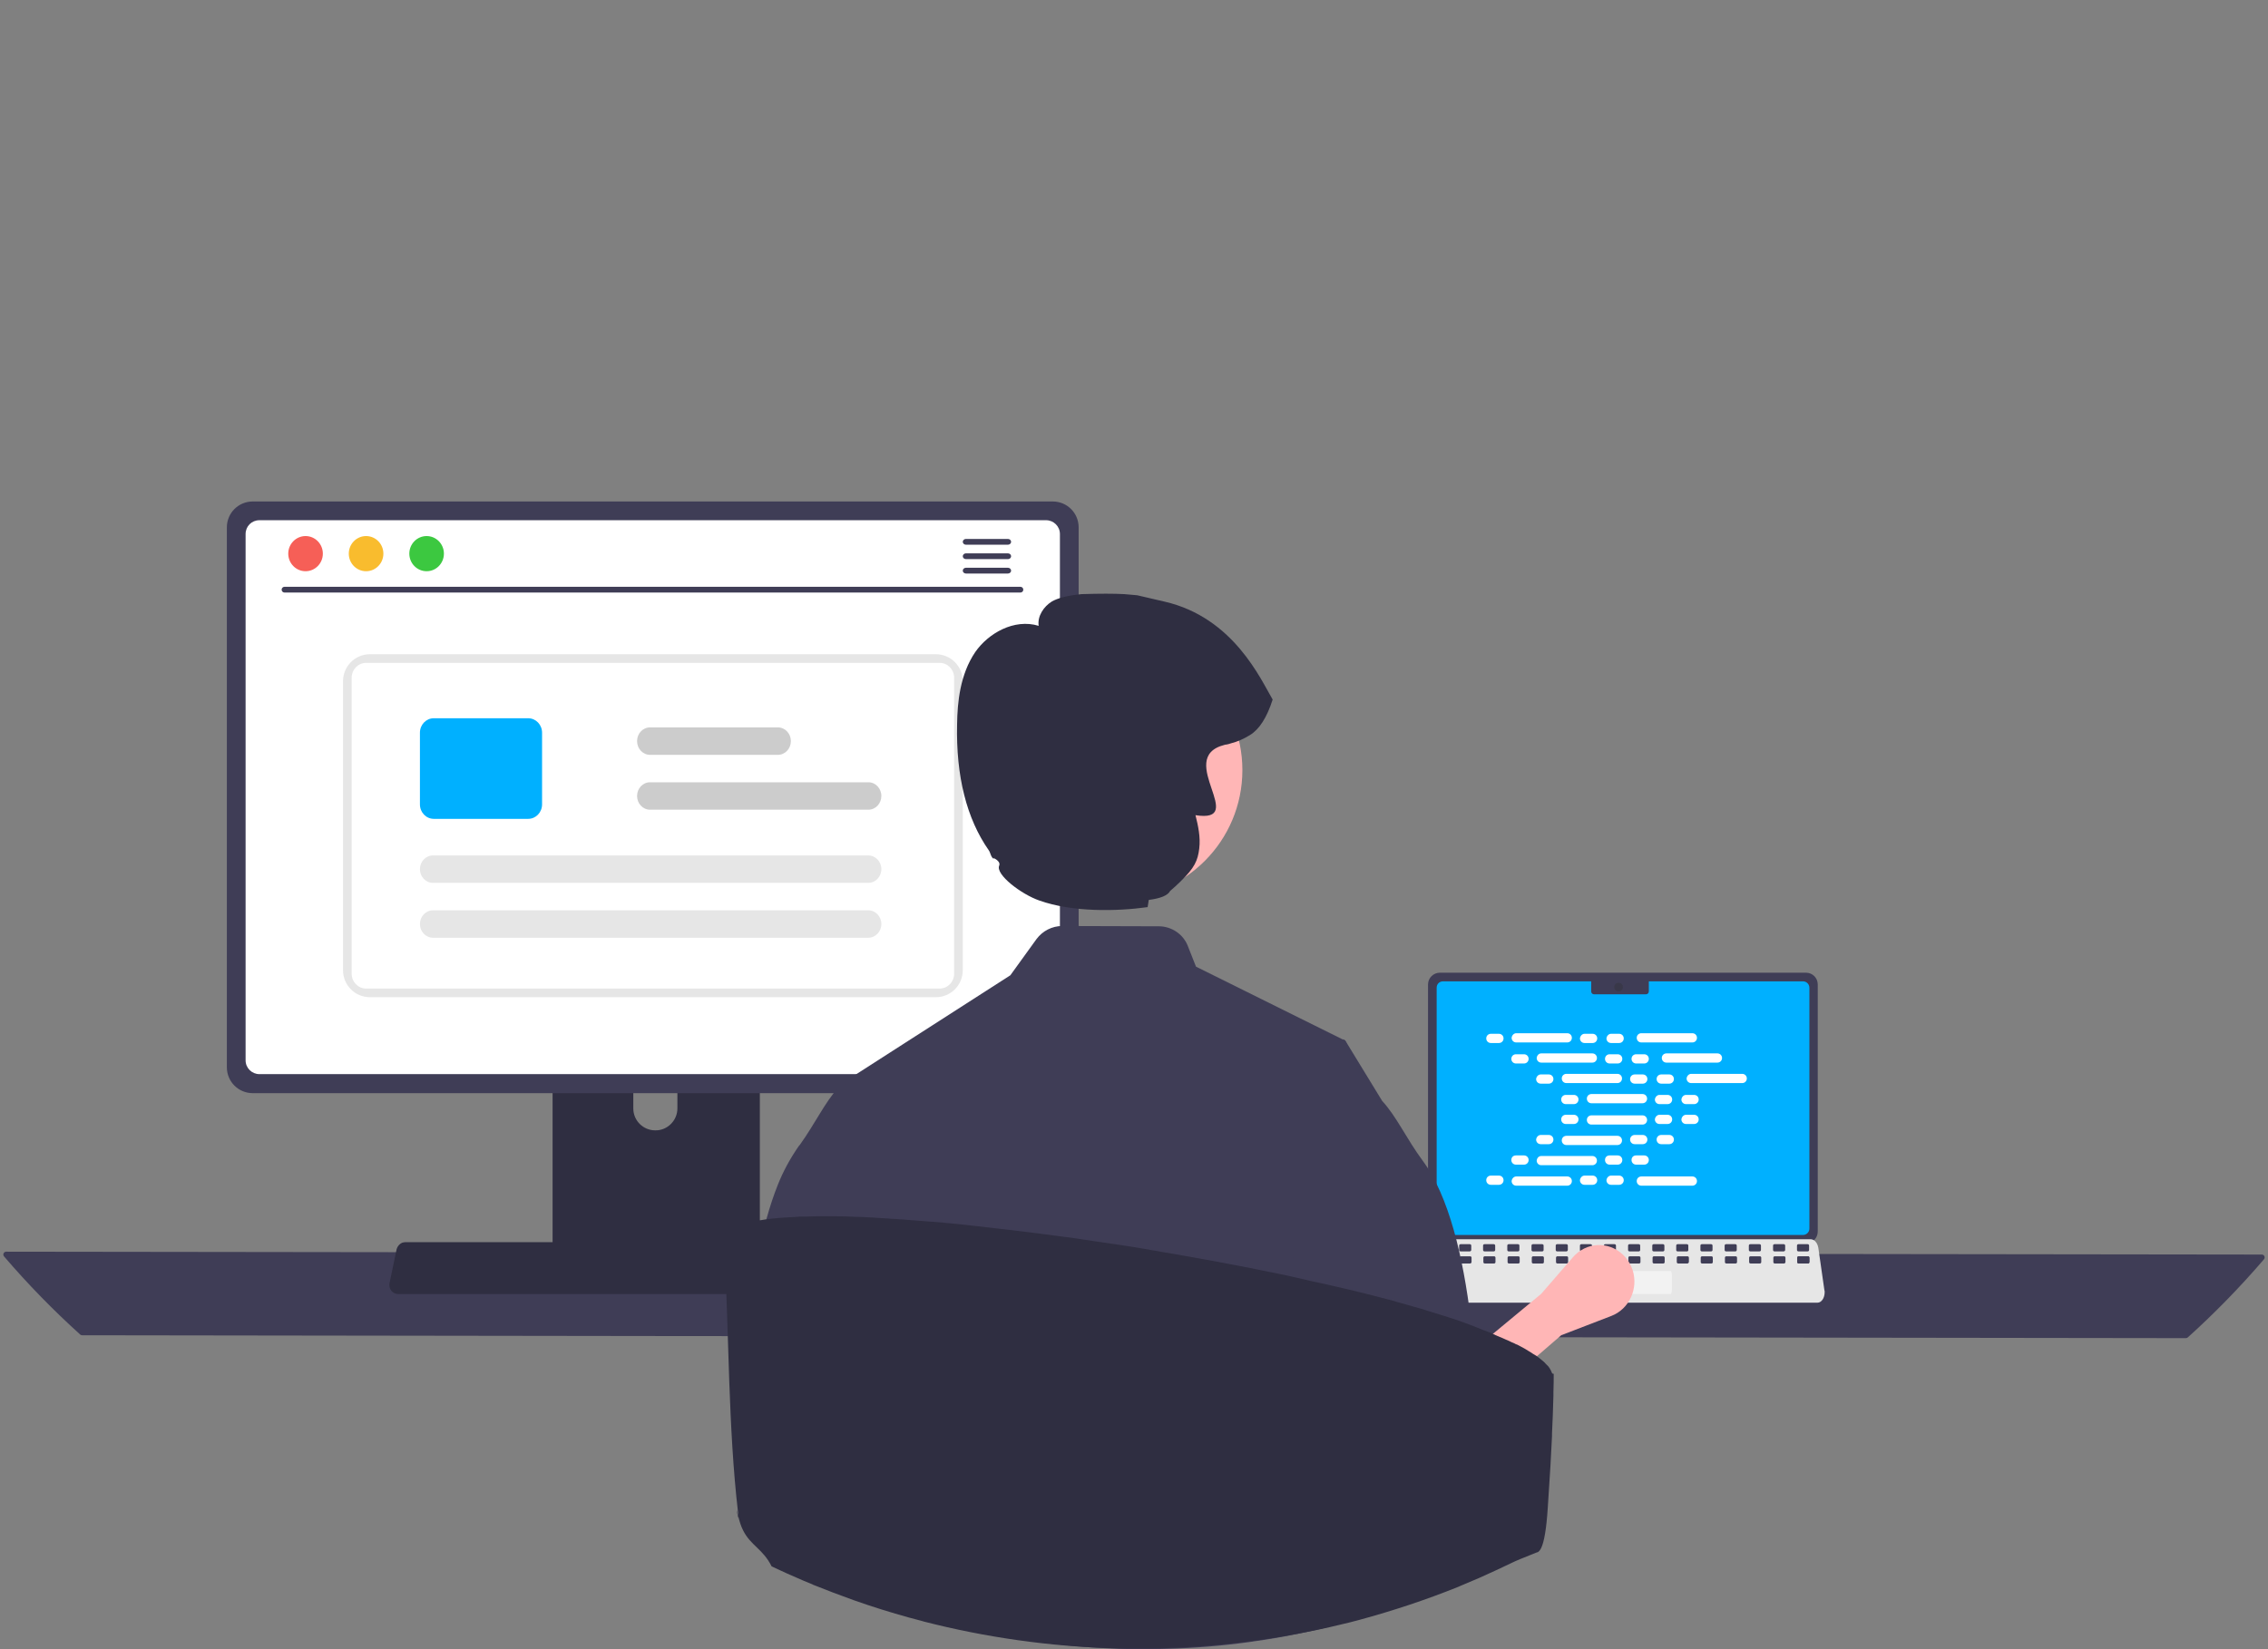 <svg xmlns="http://www.w3.org/2000/svg" xmlns:xlink="http://www.w3.org/1999/xlink" fill="none"
	version="1.1" width="786.8" height="572.3"
	viewBox="0 0 786.8 572.3">
	<rect x="0" y="0" width="786.8" height="572.3" fill="#808080" stroke="none"/>
	<defs>
		<clipPath id="master_svg0_1_0">
			<rect x="0" y="0" width="786.8" height="572.3" rx="0" />
		</clipPath>
	</defs>
	<g clip-path="url(#master_svg0_1_0)">
		<g>
			<path
				d="M1.401,435.946C9.624,445.539,18.458,454.6,27.819,463.047C28.002,463.212,28.236,463.3,28.483,463.3L758.315,464.299C758.563,464.3,758.804,464.206,758.988,464.04C768.347,455.595,777.178,446.536,785.399,436.946C785.953,436.3,785.5,435.298,784.65,435.297L2.157,434.303C1.306,434.302,0.846,435.3,1.401,435.946"
				fill="#3F3D56" fill-opacity="1" />
		</g>
		<g>
			<path
				d="M495.4,341.6L495.4,427.3C495.4,429.6,497.2,431.4,499.5,431.4L626.5,431.4C628.8,431.4,630.6,429.6,630.6,427.3L630.6,341.6C630.6,339.3,628.8,337.5,626.5,337.5L499.5,337.5C497.3,337.5,495.4,339.3,495.4,341.6Z"
				fill="#3F3D56" fill-opacity="1" />
		</g>
		<g>
			<path
				d="M498.4,342.7L498.4,426.3C498.4,427.5,499.4,428.5,500.6,428.5L625.5,428.5C626.7,428.5,627.7,427.5,627.7,426.3L627.7,342.7C627.7,341.5,626.7,340.5,625.5,340.5L500.6,340.5C499.4,340.5,498.4,341.4,498.4,342.7Z"
				fill="#00B0FF" fill-opacity="1" />
		</g>
		<g>
			<path
				d="M492.625,450.68C493.125,451.56,493.825,452,494.525,452L630.5,452C631.9,452,633,450.387,633,448.333C633,448.04,633,447.893,632.9,447.6L630.8,432.933C630.6,431.76,630.001,430.733,629.201,430.293C628.901,430.147,628.601,430,628.301,430L496.624,430C496.324,430,496.024,430.147,495.724,430.293C494.925,430.733,494.325,431.76,494.125,432.933L492.025,447.6C491.925,448.773,492.125,449.8,492.625,450.68Z"
				fill="#E6E6E6" fill-opacity="1" />
		</g>
		<g>
			<path
				d="M627.2,438.4L624,438.4C623.7,438.4,623.5,438.2,623.5,437.9L623.5,436.4C623.5,436.1,623.7,435.9,624,435.9L627.2,435.9C627.5,435.9,627.7,436.1,627.7,436.4L627.7,437.9C627.7,438.2,627.5,438.4,627.2,438.4Z"
				fill="#3F3D56" fill-opacity="1" />
		</g>
		<g>
			<path
				d="M627.1,434.2L623.9,434.2C623.6,434.2,623.4,434,623.4,433.7L623.4,432.2C623.4,431.9,623.6,431.7,623.9,431.7L627.1,431.7C627.4,431.7,627.6,431.9,627.6,432.2L627.6,433.7C627.6,434,627.4,434.2,627.1,434.2Z"
				fill="#3F3D56" fill-opacity="1" />
		</g>
		<g>
			<path
				d="M618.8,434.2L615.6,434.2C615.3,434.2,615.1,434,615.1,433.7L615.1,432.2C615.1,431.9,615.3,431.7,615.6,431.7L618.8,431.7C619.1,431.7,619.3,431.9,619.3,432.2L619.3,433.7C619.3,434,619,434.2,618.8,434.2Z"
				fill="#3F3D56" fill-opacity="1" />
		</g>
		<g>
			<path
				d="M610.4,434.2L607.2,434.2C606.9,434.2,606.7,434,606.7,433.7L606.7,432.2C606.7,431.9,606.9,431.7,607.2,431.7L610.4,431.7C610.7,431.7,610.9,431.9,610.9,432.2L610.9,433.7C610.9,434,610.7,434.2,610.4,434.2Z"
				fill="#3F3D56" fill-opacity="1" />
		</g>
		<g>
			<path
				d="M602,434.2L598.8,434.2C598.5,434.2,598.3,434,598.3,433.7L598.3,432.2C598.3,431.9,598.5,431.7,598.8,431.7L602,431.7C602.3,431.7,602.5,431.9,602.5,432.2L602.5,433.7C602.5,434,602.3,434.2,602,434.2Z"
				fill="#3F3D56" fill-opacity="1" />
		</g>
		<g>
			<path
				d="M593.6,434.2L590.4,434.2C590.1,434.2,589.9,434,589.9,433.7L589.9,432.2C589.9,431.9,590.1,431.7,590.4,431.7L593.6,431.7C593.9,431.7,594.1,431.9,594.1,432.2L594.1,433.7C594.1,434,593.9,434.2,593.6,434.2Z"
				fill="#3F3D56" fill-opacity="1" />
		</g>
		<g>
			<path
				d="M585.3,434.2L582,434.2C581.7,434.2,581.5,434,581.5,433.7L581.5,432.2C581.5,431.9,581.7,431.7,582,431.7L585.2,431.7C585.5,431.7,585.7,431.9,585.7,432.2L585.7,433.7C585.7,434,585.5,434.2,585.3,434.2Z"
				fill="#3F3D56" fill-opacity="1" />
		</g>
		<g>
			<path
				d="M576.9,434.2L573.7,434.2C573.4,434.2,573.2,434,573.2,433.7L573.2,432.2C573.2,431.9,573.4,431.7,573.7,431.7L576.9,431.7C577.2,431.7,577.4,431.9,577.4,432.2L577.4,433.7C577.4,434,577.2,434.2,576.9,434.2Z"
				fill="#3F3D56" fill-opacity="1" />
		</g>
		<g>
			<path
				d="M568.5,434.2L565.3,434.2C565,434.2,564.8,434,564.8,433.7L564.8,432.2C564.8,431.9,565,431.7,565.3,431.7L568.5,431.7C568.8,431.7,569,431.9,569,432.2L569,433.7C569,434,568.8,434.2,568.5,434.2Z"
				fill="#3F3D56" fill-opacity="1" />
		</g>
		<g>
			<path
				d="M560.1,434.2L556.9,434.2C556.6,434.2,556.4,434,556.4,433.7L556.4,432.2C556.4,431.9,556.6,431.7,556.9,431.7L560.1,431.7C560.4,431.7,560.6,431.9,560.6,432.2L560.6,433.7C560.6,434,560.4,434.2,560.1,434.2Z"
				fill="#3F3D56" fill-opacity="1" />
		</g>
		<g>
			<path
				d="M551.8,434.2L548.6,434.2C548.3,434.2,548.1,434,548.1,433.7L548.1,432.2C548.1,431.9,548.3,431.7,548.6,431.7L551.8,431.7C552.1,431.7,552.3,431.9,552.3,432.2L552.3,433.7C552.2,434,552,434.2,551.8,434.2Z"
				fill="#3F3D56" fill-opacity="1" />
		</g>
		<g>
			<path
				d="M543.4,434.2L540.2,434.2C539.9,434.2,539.7,434,539.7,433.7L539.7,432.2C539.7,431.9,539.9,431.7,540.2,431.7L543.4,431.7C543.7,431.7,543.9,431.9,543.9,432.2L543.9,433.7C543.9,434,543.6,434.2,543.4,434.2Z"
				fill="#3F3D56" fill-opacity="1" />
		</g>
		<g>
			<path
				d="M535,434.2L531.8,434.2C531.5,434.2,531.3,434,531.3,433.7L531.3,432.2C531.3,431.9,531.5,431.7,531.8,431.7L535,431.7C535.3,431.7,535.5,431.9,535.5,432.2L535.5,433.7C535.5,434,535.3,434.2,535,434.2Z"
				fill="#3F3D56" fill-opacity="1" />
		</g>
		<g>
			<path
				d="M526.6,434.2L523.4,434.2C523.1,434.2,522.9,434,522.9,433.7L522.9,432.2C522.9,431.9,523.1,431.7,523.4,431.7L526.6,431.7C526.9,431.7,527.1,431.9,527.1,432.2L527.1,433.7C527.1,434,526.9,434.2,526.6,434.2Z"
				fill="#3F3D56" fill-opacity="1" />
		</g>
		<g>
			<path
				d="M518.2,434.2L515,434.2C514.7,434.2,514.5,434,514.5,433.7L514.5,432.2C514.5,431.9,514.7,431.7,515,431.7L518.2,431.7C518.5,431.7,518.7,431.9,518.7,432.2L518.7,433.7C518.7,434,518.5,434.2,518.2,434.2Z"
				fill="#3F3D56" fill-opacity="1" />
		</g>
		<g>
			<path
				d="M509.9,434.2L506.7,434.2C506.4,434.2,506.2,434,506.2,433.7L506.2,432.2C506.2,431.9,506.4,431.7,506.7,431.7L509.9,431.7C510.2,431.7,510.4,431.9,510.4,432.2L510.4,433.7C510.4,434,510.1,434.2,509.9,434.2Z"
				fill="#3F3D56" fill-opacity="1" />
		</g>
		<g>
			<path
				d="M501.5,434.2L498.3,434.2C498,434.2,497.8,434,497.8,433.7L497.8,432.2C497.8,431.9,498,431.7,498.3,431.7L501.5,431.7C501.8,431.7,502,431.9,502,432.2L502,433.7C502,434,501.8,434.2,501.5,434.2Z"
				fill="#3F3D56" fill-opacity="1" />
		</g>
		<g>
			<path
				d="M627.2,438.4L624,438.4C623.7,438.4,623.5,438.2,623.5,437.9L623.5,436.4C623.5,436.1,623.7,435.9,624,435.9L627.2,435.9C627.5,435.9,627.7,436.1,627.7,436.4L627.7,437.9C627.7,438.2,627.5,438.4,627.2,438.4Z"
				fill="#3F3D56" fill-opacity="1" />
		</g>
		<g>
			<path
				d="M618.9,438.4L615.7,438.4C615.4,438.4,615.2,438.2,615.2,437.9L615.2,436.4C615.2,436.1,615.4,435.9,615.7,435.9L618.9,435.9C619.2,435.9,619.4,436.1,619.4,436.4L619.4,437.9C619.4,438.2,619.1,438.4,618.9,438.4Z"
				fill="#3F3D56" fill-opacity="1" />
		</g>
		<g>
			<path
				d="M610.5,438.4L607.3,438.4C607,438.4,606.8,438.2,606.8,437.9L606.8,436.4C606.8,436.1,607,435.9,607.3,435.9L610.5,435.9C610.8,435.9,611,436.1,611,436.4L611,437.9C611,438.2,610.8,438.4,610.5,438.4Z"
				fill="#3F3D56" fill-opacity="1" />
		</g>
		<g>
			<path
				d="M602.1,438.4L598.9,438.4C598.6,438.4,598.4,438.2,598.4,437.9L598.4,436.4C598.4,436.1,598.6,435.9,598.9,435.9L602.1,435.9C602.4,435.9,602.6,436.1,602.6,436.4L602.6,437.9C602.6,438.2,602.4,438.4,602.1,438.4Z"
				fill="#3F3D56" fill-opacity="1" />
		</g>
		<g>
			<path
				d="M593.7,438.4L590.5,438.4C590.2,438.4,590,438.2,590,437.9L590,436.4C590,436.1,590.2,435.9,590.5,435.9L593.7,435.9C594,435.9,594.2,436.1,594.2,436.4L594.2,437.9C594.2,438.2,594,438.4,593.7,438.4Z"
				fill="#3F3D56" fill-opacity="1" />
		</g>
		<g>
			<path
				d="M585.4,438.4L582.2,438.4C581.9,438.4,581.7,438.2,581.7,437.9L581.7,436.4C581.7,436.1,581.9,435.9,582.2,435.9L585.4,435.9C585.7,435.9,585.9,436.1,585.9,436.4L585.9,437.9C585.8,438.2,585.6,438.4,585.4,438.4Z"
				fill="#3F3D56" fill-opacity="1" />
		</g>
		<g>
			<path
				d="M577,438.4L573.8,438.4C573.5,438.4,573.3,438.2,573.3,437.9L573.3,436.4C573.3,436.1,573.5,435.9,573.8,435.9L577,435.9C577.3,435.9,577.5,436.1,577.5,436.4L577.5,437.9C577.5,438.2,577.3,438.4,577,438.4Z"
				fill="#3F3D56" fill-opacity="1" />
		</g>
		<g>
			<path
				d="M568.6,438.4L565.4,438.4C565.1,438.4,564.9,438.2,564.9,437.9L564.9,436.4C564.9,436.1,565.1,435.9,565.4,435.9L568.6,435.9C568.9,435.9,569.1,436.1,569.1,436.4L569.1,437.9C569.1,438.2,568.9,438.4,568.6,438.4Z"
				fill="#3F3D56" fill-opacity="1" />
		</g>
		<g>
			<path
				d="M560.2,438.4L557,438.4C556.7,438.4,556.5,438.2,556.5,437.9L556.5,436.4C556.5,436.1,556.7,435.9,557,435.9L560.2,435.9C560.5,435.9,560.7,436.1,560.7,436.4L560.7,437.9C560.7,438.2,560.5,438.4,560.2,438.4Z"
				fill="#3F3D56" fill-opacity="1" />
		</g>
		<g>
			<path
				d="M551.9,438.4L548.7,438.4C548.4,438.4,548.2,438.2,548.2,437.9L548.2,436.4C548.2,436.1,548.4,435.9,548.7,435.9L551.9,435.9C552.2,435.9,552.4,436.1,552.4,436.4L552.4,437.9C552.3,438.2,552.1,438.4,551.9,438.4Z"
				fill="#3F3D56" fill-opacity="1" />
		</g>
		<g>
			<path
				d="M543.5,438.4L540.3,438.4C540,438.4,539.8,438.2,539.8,437.9L539.8,436.4C539.8,436.1,540,435.9,540.3,435.9L543.5,435.9C543.8,435.9,544,436.1,544,436.4L544,437.9C544,438.2,543.7,438.4,543.5,438.4Z"
				fill="#3F3D56" fill-opacity="1" />
		</g>
		<g>
			<path
				d="M535.1,438.4L531.9,438.4C531.6,438.4,531.4,438.2,531.4,437.9L531.4,436.4C531.4,436.1,531.6,435.9,531.9,435.9L535.1,435.9C535.4,435.9,535.6,436.1,535.6,436.4L535.6,437.9C535.6,438.2,535.4,438.4,535.1,438.4Z"
				fill="#3F3D56" fill-opacity="1" />
		</g>
		<g>
			<path
				d="M526.7,438.4L523.5,438.4C523.2,438.4,523,438.2,523,437.9L523,436.4C523,436.1,523.2,435.9,523.5,435.9L526.7,435.9C527,435.9,527.2,436.1,527.2,436.4L527.2,437.9C527.2,438.2,527,438.4,526.7,438.4Z"
				fill="#3F3D56" fill-opacity="1" />
		</g>
		<g>
			<path
				d="M518.3,438.4L515.1,438.4C514.8,438.4,514.6,438.2,514.6,437.9L514.6,436.4C514.6,436.1,514.8,435.9,515.1,435.9L518.3,435.9C518.6,435.9,518.8,436.1,518.8,436.4L518.8,437.9C518.8,438.2,518.6,438.4,518.3,438.4Z"
				fill="#3F3D56" fill-opacity="1" />
		</g>
		<g>
			<path
				d="M510,438.4L506.8,438.4C506.5,438.4,506.3,438.2,506.3,437.9L506.3,436.4C506.3,436.1,506.5,435.9,506.8,435.9L510,435.9C510.3,435.9,510.5,436.1,510.5,436.4L510.5,437.9C510.5,438.2,510.2,438.4,510,438.4Z"
				fill="#3F3D56" fill-opacity="1" />
		</g>
		<g>
			<path
				d="M501.6,438.4L498.4,438.4C498.1,438.4,497.9,438.2,497.9,437.9L497.9,436.4C497.9,436.1,498.1,435.9,498.4,435.9L501.6,435.9C501.9,435.9,502.1,436.1,502.1,436.4L502.1,437.9C502.1,438.2,501.9,438.4,501.6,438.4Z"
				fill="#3F3D56" fill-opacity="1" />
		</g>
		<g>
			<path
				d="M579.567,449L551.433,449C551.173,449,551,448.36,551,447.4L551,442.6C551,441.64,551.173,441,551.433,441L579.567,441C579.827,441,580,441.64,580,442.6L580,447.4C580,448.36,579.827,449,579.567,449Z"
				fill="#F2F2F2" fill-opacity="1" />
		</g>
		<g>
			<path
				d="M517.2,358.7L520,358.7C520.9,358.7,521.6,359.4,521.6,360.3C521.6,361.2,520.9,361.9,520,361.9L517.2,361.9C516.3,361.9,515.6,361.2,515.6,360.3C515.6,359.4,516.3,358.7,517.2,358.7Z"
				fill="#FFFFFF" fill-opacity="1" />
		</g>
		<g>
			<path
				d="M549.7,358.7L552.5,358.7C553.4,358.7,554.1,359.4,554.1,360.3C554.1,361.2,553.4,361.9,552.5,361.9L549.7,361.9C548.8,361.9,548.1,361.2,548.1,360.3C548.2,359.4,548.9,358.7,549.7,358.7Z"
				fill="#FFFFFF" fill-opacity="1" />
		</g>
		<g>
			<path
				d="M558.9,358.7L561.7,358.7C562.6,358.7,563.3,359.4,563.3,360.3C563.3,361.2,562.6,361.9,561.7,361.9L558.9,361.9C558,361.9,557.3,361.2,557.3,360.3C557.4,359.4,558.1,358.7,558.9,358.7Z"
				fill="#FFFFFF" fill-opacity="1" />
		</g>
		<g>
			<path
				d="M526,358.5L543.7,358.5C544.6,358.5,545.3,359.2,545.3,360.1C545.3,361,544.6,361.7,543.7,361.7L526,361.7C525.1,361.7,524.4,361,524.4,360.1C524.5,359.2,525.2,358.5,526,358.5Z"
				fill="#FFFFFF" fill-opacity="1" />
		</g>
		<g>
			<path
				d="M569.4,358.5L587.1,358.5C588,358.5,588.7,359.2,588.7,360.1C588.7,361,588,361.7,587.1,361.7L569.4,361.7C568.5,361.7,567.8,361,567.8,360.1C567.8,359.2,568.5,358.5,569.4,358.5Z"
				fill="#FFFFFF" fill-opacity="1" />
		</g>
		<g>
			<path
				d="M525.9,365.8L528.7,365.8C529.6,365.8,530.3,366.5,530.3,367.4C530.3,368.3,529.6,369,528.7,369L525.9,369C525,369,524.3,368.3,524.3,367.4C524.3,366.5,525,365.8,525.9,365.8Z"
				fill="#FFFFFF" fill-opacity="1" />
		</g>
		<g>
			<path
				d="M558.4,365.8L561.2,365.8C562.1,365.8,562.8,366.5,562.8,367.4C562.8,368.3,562.1,369,561.2,369L558.4,369C557.5,369,556.8,368.3,556.8,367.4C556.8,366.5,557.5,365.8,558.4,365.8Z"
				fill="#FFFFFF" fill-opacity="1" />
		</g>
		<g>
			<path
				d="M567.6,365.8L570.4,365.8C571.3,365.8,572,366.5,572,367.4C572,368.3,571.3,369,570.4,369L567.6,369C566.7,369,566,368.3,566,367.4C566,366.5,566.7,365.8,567.6,365.8Z"
				fill="#FFFFFF" fill-opacity="1" />
		</g>
		<g>
			<path
				d="M534.7,365.5L552.4,365.5C553.3,365.5,554,366.2,554,367.1C554,368,553.3,368.7,552.4,368.7L534.7,368.7C533.8,368.7,533.1,368,533.1,367.1C533.2,366.2,533.8,365.5,534.7,365.5Z"
				fill="#FFFFFF" fill-opacity="1" />
		</g>
		<g>
			<path
				d="M578.1,365.5L595.8,365.5C596.7,365.5,597.4,366.2,597.4,367.1C597.4,368,596.7,368.7,595.8,368.7L578.1,368.7C577.2,368.7,576.5,368,576.5,367.1C576.5,366.2,577.2,365.5,578.1,365.5Z"
				fill="#FFFFFF" fill-opacity="1" />
		</g>
		<g>
			<path
				d="M534.5,372.8L537.3,372.8C538.2,372.8,538.9,373.5,538.9,374.4C538.9,375.3,538.2,376,537.3,376L534.5,376C533.6,376,532.9,375.3,532.9,374.4C533,373.5,533.7,372.8,534.5,372.8Z"
				fill="#FFFFFF" fill-opacity="1" />
		</g>
		<g>
			<path
				d="M567.1,372.8L569.9,372.8C570.8,372.8,571.5,373.5,571.5,374.4C571.5,375.3,570.8,376,569.9,376L567.1,376C566.2,376,565.5,375.3,565.5,374.4C565.5,373.5,566.2,372.8,567.1,372.8Z"
				fill="#FFFFFF" fill-opacity="1" />
		</g>
		<g>
			<path
				d="M576.3,372.8L579.1,372.8C580,372.8,580.7,373.5,580.7,374.4C580.7,375.3,580,376,579.1,376L576.3,376C575.4,376,574.7,375.3,574.7,374.4C574.7,373.5,575.4,372.8,576.3,372.8Z"
				fill="#FFFFFF" fill-opacity="1" />
		</g>
		<g>
			<path
				d="M543.4,372.6L561.1,372.6C562,372.6,562.7,373.3,562.7,374.2C562.7,375.1,562,375.8,561.1,375.8L543.4,375.8C542.5,375.8,541.8,375.1,541.8,374.2C541.8,373.3,542.5,372.6,543.4,372.6Z"
				fill="#FFFFFF" fill-opacity="1" />
		</g>
		<g>
			<path
				d="M586.7,372.6L604.4,372.6C605.3,372.6,606,373.3,606,374.2C606,375.1,605.3,375.8,604.4,375.8L586.7,375.8C585.8,375.8,585.1,375.1,585.1,374.2C585.2,373.3,585.9,372.6,586.7,372.6Z"
				fill="#FFFFFF" fill-opacity="1" />
		</g>
		<g>
			<path
				d="M543.2,379.9L546,379.9C546.9,379.9,547.6,380.6,547.6,381.5C547.6,382.4,546.9,383.1,546,383.1L543.2,383.1C542.3,383.1,541.6,382.4,541.6,381.5C541.6,380.6,542.3,379.9,543.2,379.9Z"
				fill="#FFFFFF" fill-opacity="1" />
		</g>
		<g>
			<path
				d="M575.7,379.9L578.5,379.9C579.4,379.9,580.1,380.6,580.1,381.5C580.1,382.4,579.4,383.1,578.5,383.1L575.7,383.1C574.8,383.1,574.1,382.4,574.1,381.5C574.2,380.6,574.9,379.9,575.7,379.9Z"
				fill="#FFFFFF" fill-opacity="1" />
		</g>
		<g>
			<path
				d="M584.9,379.9L587.7,379.9C588.6,379.9,589.3,380.6,589.3,381.5C589.3,382.4,588.6,383.1,587.7,383.1L584.9,383.1C584,383.1,583.3,382.4,583.3,381.5C583.4,380.6,584.1,379.9,584.9,379.9Z"
				fill="#FFFFFF" fill-opacity="1" />
		</g>
		<g>
			<path
				d="M552.1,379.6L569.8,379.6C570.7,379.6,571.4,380.3,571.4,381.2C571.4,382.1,570.7,382.8,569.8,382.8L552.1,382.8C551.2,382.8,550.5,382.1,550.5,381.2C550.5,380.3,551.2,379.6,552.1,379.6Z"
				fill="#FFFFFF" fill-opacity="1" />
		</g>
		<g>
			<path
				d="M549.7,407.9L552.5,407.9C553.4,407.9,554.1,408.6,554.1,409.5C554.1,410.4,553.4,411.1,552.5,411.1L549.7,411.1C548.8,411.1,548.1,410.4,548.1,409.5C548.2,408.6,548.9,407.9,549.7,407.9Z"
				fill="#FFFFFF" fill-opacity="1" />
		</g>
		<g>
			<path
				d="M558.9,407.9L561.7,407.9C562.6,407.9,563.3,408.6,563.3,409.5C563.3,410.4,562.6,411.1,561.7,411.1L558.9,411.1C558,411.1,557.3,410.4,557.3,409.5C557.4,408.6,558.1,407.9,558.9,407.9Z"
				fill="#FFFFFF" fill-opacity="1" />
		</g>
		<g>
			<path
				d="M569.4,408.2L587.1,408.2C588,408.2,588.7,408.9,588.7,409.8C588.7,410.7,588,411.4,587.1,411.4L569.4,411.4C568.5,411.4,567.8,410.7,567.8,409.8C567.8,408.9,568.5,408.2,569.4,408.2Z"
				fill="#FFFFFF" fill-opacity="1" />
		</g>
		<g>
			<path
				d="M517.2,407.9L520,407.9C520.9,407.9,521.6,408.6,521.6,409.5C521.6,410.4,520.9,411.1,520,411.1L517.2,411.1C516.3,411.1,515.6,410.4,515.6,409.5C515.6,408.6,516.3,407.9,517.2,407.9Z"
				fill="#FFFFFF" fill-opacity="1" />
		</g>
		<g>
			<path
				d="M526,408.2L543.7,408.2C544.6,408.2,545.3,408.9,545.3,409.8C545.3,410.7,544.6,411.4,543.7,411.4L526,411.4C525.1,411.4,524.4,410.7,524.4,409.8C524.5,408.9,525.2,408.2,526,408.2Z"
				fill="#FFFFFF" fill-opacity="1" />
		</g>
		<g>
			<path
				d="M525.9,400.9L528.7,400.9C529.6,400.9,530.3,401.6,530.3,402.5C530.3,403.4,529.6,404.1,528.7,404.1L525.9,404.1C525,404.1,524.3,403.4,524.3,402.5C524.3,401.5,525,400.9,525.9,400.9Z"
				fill="#FFFFFF" fill-opacity="1" />
		</g>
		<g>
			<path
				d="M558.4,400.9L561.2,400.9C562.1,400.9,562.8,401.6,562.8,402.5C562.8,403.4,562.1,404.1,561.2,404.1L558.4,404.1C557.5,404.1,556.8,403.4,556.8,402.5C556.8,401.5,557.5,400.9,558.4,400.9Z"
				fill="#FFFFFF" fill-opacity="1" />
		</g>
		<g>
			<path
				d="M567.6,400.9L570.4,400.9C571.3,400.9,572,401.6,572,402.5C572,403.4,571.3,404.1,570.4,404.1L567.6,404.1C566.7,404.1,566,403.4,566,402.5C566,401.5,566.7,400.9,567.6,400.9Z"
				fill="#FFFFFF" fill-opacity="1" />
		</g>
		<g>
			<path
				d="M534.7,401.1L552.4,401.1C553.3,401.1,554,401.8,554,402.7C554,403.6,553.3,404.3,552.4,404.3L534.7,404.3C533.8,404.3,533.1,403.6,533.1,402.7C533.2,401.8,533.8,401.1,534.7,401.1Z"
				fill="#FFFFFF" fill-opacity="1" />
		</g>
		<g>
			<path
				d="M534.5,393.8L537.3,393.8C538.2,393.8,538.9,394.5,538.9,395.4C538.9,396.3,538.2,397,537.3,397L534.5,397C533.6,397,532.9,396.3,532.9,395.4C533,394.5,533.7,393.8,534.5,393.8Z"
				fill="#FFFFFF" fill-opacity="1" />
		</g>
		<g>
			<path
				d="M567.1,393.8L569.9,393.8C570.8,393.8,571.5,394.5,571.5,395.4C571.5,396.3,570.8,397,569.9,397L567.1,397C566.2,397,565.5,396.3,565.5,395.4C565.5,394.5,566.2,393.8,567.1,393.8Z"
				fill="#FFFFFF" fill-opacity="1" />
		</g>
		<g>
			<path
				d="M576.3,393.8L579.1,393.8C580,393.8,580.7,394.5,580.7,395.4C580.7,396.3,580,397,579.1,397L576.3,397C575.4,397,574.7,396.3,574.7,395.4C574.7,394.5,575.4,393.8,576.3,393.8Z"
				fill="#FFFFFF" fill-opacity="1" />
		</g>
		<g>
			<path
				d="M543.4,394.1L561.1,394.1C562,394.1,562.7,394.8,562.7,395.7C562.7,396.6,562,397.3,561.1,397.3L543.4,397.3C542.5,397.3,541.8,396.6,541.8,395.7C541.8,394.8,542.5,394.1,543.4,394.1Z"
				fill="#FFFFFF" fill-opacity="1" />
		</g>
		<g>
			<path
				d="M543.2,386.8L546,386.8C546.9,386.8,547.6,387.5,547.6,388.4C547.6,389.3,546.9,390,546,390L543.2,390C542.3,390,541.6,389.3,541.6,388.4C541.6,387.5,542.3,386.8,543.2,386.8Z"
				fill="#FFFFFF" fill-opacity="1" />
		</g>
		<g>
			<path
				d="M575.7,386.8L578.5,386.8C579.4,386.8,580.1,387.5,580.1,388.4C580.1,389.3,579.4,390,578.5,390L575.7,390C574.8,390,574.1,389.3,574.1,388.4C574.2,387.5,574.9,386.8,575.7,386.8Z"
				fill="#FFFFFF" fill-opacity="1" />
		</g>
		<g>
			<path
				d="M584.9,386.8L587.7,386.8C588.6,386.8,589.3,387.5,589.3,388.4C589.3,389.3,588.6,390,587.7,390L584.9,390C584,390,583.3,389.3,583.3,388.4C583.4,387.5,584.1,386.8,584.9,386.8Z"
				fill="#FFFFFF" fill-opacity="1" />
		</g>
		<g>
			<path
				d="M552.1,387L569.8,387C570.7,387,571.4,387.7,571.4,388.6C571.4,389.5,570.7,390.2,569.8,390.2L552.1,390.2C551.2,390.2,550.5,389.5,550.5,388.6C550.5,387.7,551.2,387,552.1,387Z"
				fill="#FFFFFF" fill-opacity="1" />
		</g>
		<g>
			<path
				d="M516.469,485L508,471.03L534.681,448.916L545.697,436.204C550.218,430.974,557.924,430.577,562.954,435.277C564.546,436.734,565.692,438.654,566.393,440.706C568.43,447.195,565.183,454.213,559.006,456.596L541.622,463.284L516.469,485Z"
				fill="#FFB6B6" fill-opacity="1" />
		</g>
		<g>
			<path
				d="M191.7,337.5L191.7,440L263.6,440L263.6,337.5C263.6,336,262.6,334.6,261.2,334.2C260.9,334.1,260.5,334,260.2,334L195.3,334C193.2,334,191.7,335.6,191.7,337.5ZM219.7,372.7C219.7,368.5,223.2,365.1,227.4,365.1C231.6,365.1,235,368.5,235,372.7L235,384.6C235,388.8,231.5,392.3,227.3,392.2C223.1,392.2,219.7,388.8,219.7,384.6L219.7,372.7Z"
				fill="#2F2E41" fill-opacity="1" />
		</g>
		<g>
			<path
				d="M191.5,436.8L191.5,446.7C191.5,447.8,192.4,448.6,193.4,448.6L261.8,448.6C262.9,448.6,263.7,447.7,263.7,446.7L263.7,436.8L191.5,436.8Z"
				fill="#3F3D56" fill-opacity="1" />
		</g>
		<g>
			<path
				d="M78.7,183L78.7,370.3C78.7,375.3,82.7,379.3,87.7,379.3L365.2,379.3C370.2,379.3,374.2,375.3,374.2,370.3L374.2,183C374.2,178,370.2,174,365.2,174L87.7,174C82.7,174,78.7,178,78.7,183Z"
				fill="#3F3D56" fill-opacity="1" />
		</g>
		<g>
			<path
				d="M85.2,185.3L85.2,367.9C85.2,370.6,87.4,372.7,90,372.7L362.9,372.7C365.6,372.7,367.7,370.5,367.7,367.9L367.7,185.3C367.7,182.6,365.5,180.5,362.9,180.5L90,180.5C87.3,180.5,85.2,182.6,85.2,185.3Z"
				fill="#FFFFFF" fill-opacity="1" />
		</g>
		<g>
			<g>
				<path
					d="M324.689,346L128.311,346C123.171,345.994,119.006,341.811,119,336.65L119,236.35C119.006,231.189,123.171,227.006,128.311,227L324.689,227C329.829,227.006,333.994,231.189,334,236.35L334,336.65C333.994,341.811,329.829,345.994,324.689,346Z"
					fill="#E6E6E6" fill-opacity="1" />
			</g>
			<g>
				<path
					d="M326.024,343L126.976,343C124.229,342.997,122.003,340.687,122,337.836L122,235.164C122.003,232.313,124.229,230.003,126.976,230L326.024,230C328.771,230.003,330.997,232.313,331,235.164L331,337.836C330.997,340.687,328.771,342.997,326.024,343Z"
					fill="#FFFFFF" fill-opacity="1" />
			</g>
			<g>
				<path
					d="M301.211,325.373L150.22,325.373C147.712,325.373,145.679,323.242,145.679,320.613C145.679,317.984,147.712,315.853,150.22,315.853L301.211,315.853C303.719,315.853,305.752,317.984,305.752,320.613C305.752,323.242,303.719,325.373,301.211,325.373Z"
					fill="#E6E6E6" fill-opacity="1" />
			</g>
			<g>
				<path
					d="M301.211,306.333L150.22,306.333C147.712,306.333,145.679,304.202,145.679,301.573C145.679,298.944,147.712,296.813,150.22,296.813L301.211,296.813C303.719,296.813,305.752,298.944,305.752,301.573C305.752,304.202,303.719,306.333,301.211,306.333Z"
					fill="#E6E6E6" fill-opacity="1" />
			</g>
			<g>
				<path
					d="M183.249,284.12L150.481,284.12C147.83,284.117,145.682,281.877,145.679,279.113L145.679,254.221C145.682,251.456,147.83,249.216,150.481,249.213L183.249,249.213C185.9,249.216,188.048,251.456,188.051,254.221L188.051,279.113C188.048,281.877,185.9,284.117,183.249,284.12Z"
					fill="#00B0FF" fill-opacity="1" />
			</g>
			<g>
				<path
					d="M301.262,280.947L225.497,280.947C223.017,280.947,221.007,278.816,221.007,276.187C221.007,273.558,223.017,271.427,225.497,271.427L301.262,271.427C303.742,271.427,305.752,273.558,305.752,276.187C305.752,278.816,303.742,280.947,301.262,280.947Z"
					fill="#CCCCCC" fill-opacity="1" />
			</g>
			<g>
				<path
					d="M269.872,261.907L225.501,261.907C223.019,261.907,221.007,259.776,221.007,257.147C221.007,254.518,223.019,252.387,225.501,252.387L269.872,252.387C272.353,252.387,274.365,254.518,274.365,257.147C274.365,259.776,272.353,261.907,269.872,261.907Z"
					fill="#CCCCCC" fill-opacity="1" />
			</g>
		</g>
		<g>
			<path
				d="M135.8,447.9C136.4,448.6,137.2,449,138.1,449L300.4,449C302,449,303.4,447.7,303.4,446C303.4,445.8,303.4,445.6,303.3,445.4L300.8,433.4C300.6,432.4,299.9,431.6,298.9,431.2C298.6,431.1,298.2,431,297.8,431L140.6,431C140.2,431,139.9,431.1,139.5,431.2C138.6,431.6,137.9,432.4,137.6,433.4L135.1,445.4C135,446.3,135.2,447.2,135.8,447.9Z"
				fill="#2F2E41" fill-opacity="1" />
		</g>
		<g>
			<path
				d="M354,205.6L98.7,205.6C98.1,205.6,97.7,205.1,97.7,204.6C97.7,204.1,98.1,203.6,98.7,203.6L354,203.6C354.6,203.6,355,204.1,355,204.6C355,205.2,354.5,205.6,354,205.6Z"
				fill="#3F3D56" fill-opacity="1" />
		</g>
		<g>
			<path
				d="M290.7,376.8L290.9,377.5L297.4,397.3L304.9,420.2L319,463.2L319.1,469.9L320.1,523.6L317.2,530.9L320.5,542.8Q319,524.8,310.9,535.1C306.3,541,301,547,296.6,552.7C303,555.3,309.5,557.6,316.1,559.7C317.5,560.2,319,560.6,320.4,561C320.7,561.1,321,561.2,321.3,561.3C343.2,567.8,365.8,571.4,388.7,572.1C389.9,572.1,391,572.2,392.2,572.2C392.6,572.2,393,572.2,393.4,572.2C394.7,572.2,395.9,572.2,397.2,572.2C399.8,572.2,402.3,572.2,404.9,572.1C423.8,571.6,442.6,569,461,564.5C460.9,556.9,460.5,548.1,460,538.6C459.8,534,454.6,528.9,454.3,524.1C454.1,520.4,458.7,517,458.4,513.3C456.8,490.5,454.9,499.2,453.5,483.1C453.4,481.5,453.2,480,453.1,478.5Q452.2,468.1,451.5,461.6L457.6,422.9L467.2,362.2L466.5,361L465.7,360.6L414.9,335.4L412.1,328.3C410.5,324.1,406.4,321.4,402,321.4L368.5,321.3C365,321.3,361.7,323,359.6,325.8L350.5,338.4L290.7,376.8Z"
				fill="#3F3D56" fill-opacity="1" />
		</g>
		<g>
			<path
				d="M326.8,453.7L319.2,469.9L314,481L305.1,527.6L300.6,532.3L296.8,515.5L256.8,524.4C255.5,517.1,256.4,524.6,255.6,516.6C255.8,516.4,256.1,516.1,256.3,515.9C256.9,515.3,257.5,514.7,257.5,514.2C257,486.6,258.4,439.7,269.8,411.2C271.6,406.6,274,402.2,276.8,398.1C277,397.8,277.2,397.5,277.5,397.2C282.8,389.8,286.1,382.6,290.8,377.4L290.9,377.3L323.3,360.1L324.7,399.2L325.7,427.3L326.8,453.7Z"
				fill="#3F3D56" fill-opacity="1" />
		</g>
		<g>
			<path
				d="M443.8,458.3L453.3,478.6L456.6,485.7L465.5,532.3L469.9,537L473.7,520.2L475.5,519.8L508,513.1L517.5,543.1C521.9,535.8,520.5,526.4,514.2,520.6C513.6,520,513,519.4,513,518.9C513.5,486.5,511.6,427.2,493.6,402.8C487.9,395.1,484.5,387.4,479.5,382L467.4,362.2L466.7,361L465.9,360.6L443.8,458.3Z"
				fill="#3F3D56" fill-opacity="1" />
		</g>
		<g>
			<ellipse cx="386.4" cy="267.2" rx="44.6"
				ry="44.6" fill="#FFB6B6" fill-opacity="1" />
		</g>
		<g>
			<path
				d="M332.029,251.347C331.629,269.347,335.329,284.047,343.029,295.047C343.629,295.847,343.729,297.547,344.829,298.047L344.629,297.647C345.829,298.247,347.129,299.247,346.629,300.347C345.329,303.447,354.229,310.247,360.529,312.447C372.029,316.547,387.429,316.247,398.129,314.747L398.529,312.247C402.429,311.747,405.129,310.747,405.929,309.147C407.329,307.947,408.429,306.947,409.429,305.947Q409.529,305.947,409.529,305.847C414.429,301.147,415.529,298.547,416.029,294.447C416.529,290.447,415.629,286.447,414.729,282.847C423.917,284.272,422.29,279.469,420.333,273.691C418.307,267.71,415.928,260.685,424.829,258.447C425.029,258.347,425.229,258.347,425.429,258.347C425.929,258.247,426.429,258.147,426.929,257.947C429.329,257.347,431.529,256.347,433.629,255.047Q438.529,252.047,441.5,242.723C437.4,235.823,428,214.271,404,208.747C399.674,207.751,396.625,207.04,394.502,206.54L390,206.147Q384.707,205.853,375.229,206.147Q368.029,206.847,364.829,208.747C362.129,210.447,359.829,213.747,360.329,217.147C351.829,214.547,342.829,219.747,338.329,226.247C333.029,234.047,332.129,243.747,332.029,251.347Z"
				fill="#2F2E41" fill-opacity="1" />
		</g>
		<g>
			<path
				d="M539,476.89C539,478.435,539,480.495,538.902,483.07C538.902,483.413,538.902,483.757,538.902,484.186C538.804,488.993,538.607,492.942,538.411,497.405C538.411,497.749,538.411,498.006,538.411,498.35C538.116,504.53,537.723,511.827,536.938,523.243Q535.563,544.446,530.5,536.5Q531.25,537,532,537.5Q532.75,538,533.5,538.5Q525.842,541.527,524.566,542.214C520.834,544.016,517.103,545.733,513.273,547.45C511.113,548.394,508.953,549.253,506.793,550.197C506.498,550.368,506.105,550.454,505.811,550.626C494.715,555.09,483.325,558.867,471.64,562.043C469.381,562.644,467.123,563.244,464.766,563.759C462.409,564.36,459.955,564.875,457.598,565.39C439.531,569.253,421.07,571.485,402.512,571.914C400.057,572,397.504,572,394.951,572C393.674,572,392.496,572,391.22,572C390.827,572,390.434,572,390.041,572C388.961,572,387.783,572,386.604,571.914C364.217,571.313,341.927,568.137,320.521,562.644L319.637,562.386C318.262,562.043,316.789,561.613,315.415,561.27C308.934,559.467,302.551,557.493,296.267,555.261C291.456,553.545,286.742,551.742,282.029,549.853Q281.931,549.853,281.931,549.768C280.949,549.338,279.967,548.995,278.985,548.566C278.887,548.48,278.69,548.48,278.592,548.394C274.959,546.849,271.326,545.218,267.693,543.501C264.649,537.407,260.427,536.291,257.775,530.969C256.99,529.424,256.499,527.707,256.106,526.076Q256.106,526.076,256.106,525.99C256.401,529.166,254.928,520.325,256.106,525.99C256.106,525.904,256.106,525.818,256.106,525.647C256.106,525.303,256.008,524.96,256.008,524.531C252.669,495.774,252.866,462.898,251.393,435.773C251.295,434.056,251.196,432.339,251.098,430.708C251.098,430.193,251,429.678,251,429.163C251.098,428.991,251.098,428.82,251.196,428.734C251.196,428.648,251.196,428.648,251.295,428.562C251.295,428.476,251.393,428.476,251.393,428.39Q251.393,428.305,251.491,428.305L251.491,428.219C251.589,428.133,251.687,427.961,251.786,427.875C251.786,427.789,251.884,427.789,251.884,427.704Q251.884,427.618,251.982,427.618L252.08,427.532L252.178,427.446Q252.178,427.36,252.277,427.36C252.375,427.274,252.473,427.189,252.571,427.189C252.964,426.931,253.258,426.673,253.651,426.416C253.749,426.33,253.946,426.244,254.044,426.158C255.026,425.643,256.106,425.214,257.186,424.871C257.579,424.785,257.972,424.613,258.365,424.528C258.463,424.528,258.659,424.442,258.757,424.442C258.954,424.356,259.15,424.356,259.445,424.27C260.525,424.012,261.801,423.755,263.078,423.497C263.274,423.497,263.372,423.412,263.569,423.412C263.765,423.412,264.06,423.326,264.256,423.326C264.551,423.24,264.943,423.24,265.238,423.154C268.184,422.725,271.424,422.467,275.156,422.296C275.548,422.296,275.843,422.296,276.137,422.21C276.53,422.21,276.923,422.21,277.316,422.124C277.709,422.124,278.003,422.124,278.396,422.124C278.789,422.124,279.083,422.124,279.476,422.124C280.458,422.124,281.44,422.038,282.52,422.038C285.466,421.952,288.608,422.038,291.848,422.038C293.321,422.038,294.892,422.124,296.562,422.21C296.66,422.21,296.758,422.21,296.856,422.21C298.231,422.21,299.606,422.296,301.079,422.382C302.06,422.382,303.042,422.467,304.123,422.553C305.104,422.639,305.988,422.639,306.97,422.725C307.756,422.725,308.443,422.811,309.228,422.897C309.916,422.897,310.505,422.982,311.192,422.982L312.076,423.068C312.567,423.068,313.058,423.154,313.549,423.154C314.629,423.24,315.709,423.326,316.789,423.412C317.87,423.497,318.95,423.583,320.128,423.669C321.306,423.755,322.386,423.841,323.466,423.927C323.565,423.927,323.663,423.927,323.761,423.927C324.743,424.012,325.823,424.098,326.805,424.184C327.001,424.184,327.296,424.184,327.492,424.27C328.474,424.356,329.456,424.442,330.438,424.528C330.733,424.528,331.027,424.613,331.322,424.613C332.107,424.699,332.893,424.785,333.678,424.871C334.661,424.957,335.741,425.043,336.821,425.214C337.606,425.3,338.392,425.386,339.177,425.472C340.454,425.643,341.73,425.729,342.909,425.901C343.4,425.987,343.891,425.987,344.382,426.073C348.015,426.502,351.648,426.931,355.379,427.36C360.976,428.047,366.671,428.819,372.465,429.592C378.258,430.45,384.052,431.309,389.845,432.167C391.318,432.425,392.791,432.596,394.264,432.854C394.951,432.94,395.638,433.111,396.227,433.197C397.406,433.369,398.486,433.541,399.664,433.798C400.843,433.97,401.923,434.142,403.101,434.399C404.476,434.657,405.85,434.828,407.225,435.086C416.161,436.631,424.998,438.262,433.737,439.979C435.21,440.236,436.585,440.579,437.959,440.837C440.807,441.438,443.557,441.953,446.404,442.554C447.19,442.726,447.877,442.897,448.663,443.069C450.528,443.498,452.394,443.927,454.26,444.356L454.554,444.442C455.929,444.7,457.303,445.043,458.58,445.301C461.722,445.987,464.864,446.76,467.908,447.447C469.97,447.962,471.934,448.391,473.898,448.906C476.844,449.678,479.79,450.451,482.539,451.138C483.226,451.31,483.914,451.481,484.601,451.739C486.663,452.34,488.725,452.855,490.689,453.456C492.26,453.885,493.831,454.314,495.304,454.829C496.777,455.258,498.25,455.773,499.723,456.202C500.705,456.46,501.589,456.803,502.472,457.061C503.749,457.49,505.124,457.919,506.4,458.348C506.793,458.52,507.186,458.606,507.578,458.778C507.775,458.863,508.069,458.949,508.266,459.035C508.757,459.207,509.248,459.378,509.64,459.55C510.131,459.722,510.524,459.894,511.015,460.065C511.506,460.237,511.899,460.409,512.292,460.58C512.783,460.752,513.175,460.924,513.568,461.095C513.961,461.267,514.255,461.353,514.648,461.524C515.336,461.782,516.023,462.039,516.71,462.297C517.005,462.469,517.398,462.555,517.692,462.726L518.478,463.07C518.576,463.155,518.674,463.155,518.772,463.241C518.969,463.327,519.263,463.413,519.558,463.585C520.147,463.842,520.736,464.1,521.227,464.271C522.013,464.615,522.7,464.958,523.387,465.216C524.075,465.559,524.762,465.902,525.449,466.16C525.548,466.246,525.646,466.246,525.744,466.332C525.94,466.417,526.038,466.503,526.235,466.503C526.726,466.761,527.217,467.018,527.708,467.276C528.69,467.791,529.573,468.306,530.359,468.821C530.555,468.907,530.752,469.078,530.948,469.164C531.537,469.593,532.126,469.937,532.716,470.28C532.912,470.366,533.108,470.538,533.207,470.623C533.403,470.709,533.501,470.881,533.698,470.967C534.189,471.396,534.679,471.739,535.072,472.083C535.17,472.168,535.367,472.34,535.465,472.426C535.563,472.426,535.563,472.512,535.661,472.598C535.858,472.769,536.054,472.941,536.152,473.113Q536.152,473.199,536.251,473.199C536.447,473.456,536.742,473.714,536.938,473.885C537.036,473.971,537.134,474.143,537.233,474.229C537.331,474.4,537.429,474.486,537.527,474.658C537.625,474.744,537.723,474.915,537.723,475.001C537.92,475.345,538.116,475.602,538.214,475.945C538.313,476.203,538.411,476.375,538.509,476.632C538.902,476.461,539,476.718,539,476.89Z"
				fill="#2F2E41" fill-opacity="1" />
		</g>
		<g>
			<path
				d="M552 340C552 340 552 340 552 340L572 340C572 340 572 340 572 340L572 344C572 344.552 571.552 345 571 345L553 345C552.448 345 552 344.552 552 344Z"
				fill="#3F3D56" fill-opacity="1" />
		</g>
		<g>
			<ellipse cx="561.5" cy="342.5" rx="1.5" ry="1.5" fill="#2E2E2E"
				fill-opacity="0.3" />
		</g>
		<g>
			<g>
				<g>
					<ellipse cx="106" cy="192.1" rx="6" ry="6.1" fill="#F65F57"
						fill-opacity="1" />
				</g>
				<g>
					<ellipse cx="127" cy="192.1" rx="6" ry="6.1" fill="#F9BC2E"
						fill-opacity="1" />
				</g>
				<g>
					<ellipse cx="148" cy="192.1" rx="6" ry="6.1" fill="#3CC840"
						fill-opacity="1" />
				</g>
			</g>
		</g>
		<g>
			<g>
				<path
					d="M349.679,187L335.079,187C334.479,187.013,334,187.457,334,188C334,188.543,334.479,188.987,335.079,189L349.679,189C350.283,188.992,350.768,188.547,350.768,188C350.768,187.453,350.283,187.008,349.679,187Z"
					fill="#3F3D56" fill-opacity="1" />
			</g>
			<g>
				<path
					d="M349.679,192L335.079,192C334.479,192.013,334,192.457,334,193C334,193.543,334.479,193.987,335.079,194L349.679,194C350.283,193.992,350.768,193.547,350.768,193C350.768,192.453,350.283,192.008,349.679,192Z"
					fill="#3F3D56" fill-opacity="1" />
			</g>
			<g>
				<path
					d="M349.679,197L335.079,197C334.479,197.013,334,197.457,334,198C334,198.543,334.479,198.987,335.079,199L349.679,199C350.283,198.992,350.768,198.547,350.768,198C350.768,197.453,350.283,197.008,349.679,197Z"
					fill="#3F3D56" fill-opacity="1" />
			</g>
		</g>
	</g>
</svg>